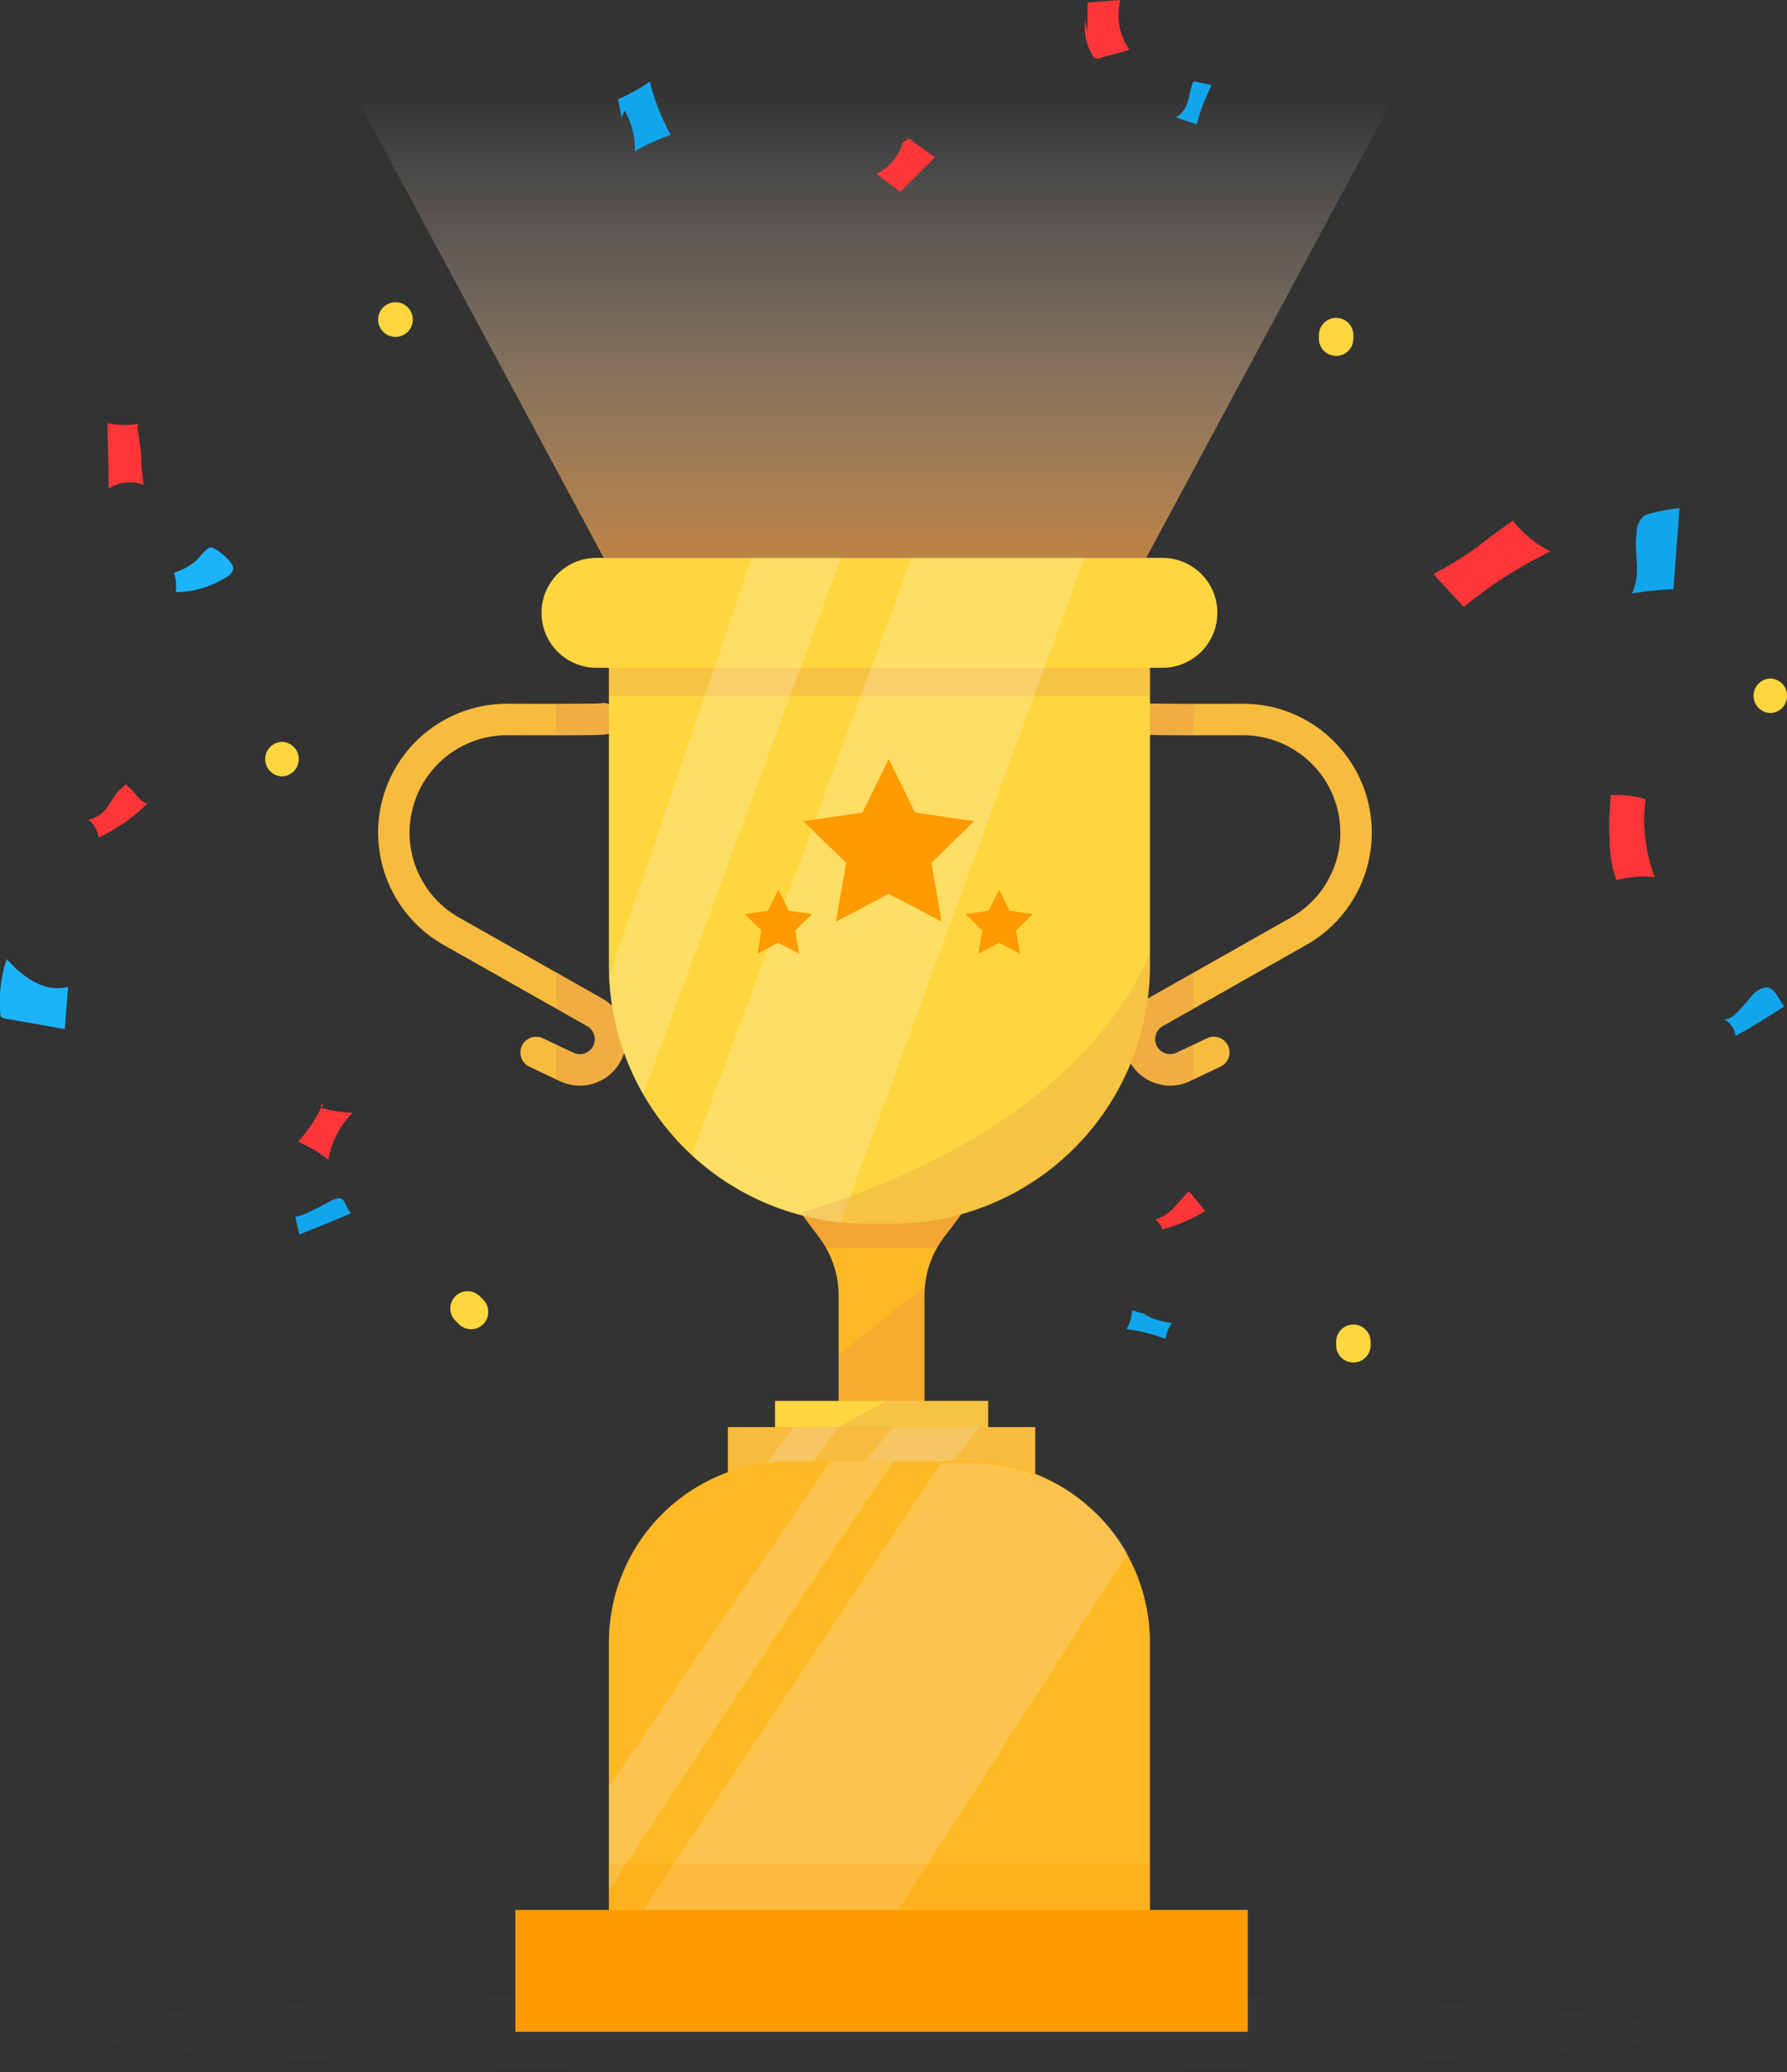 <svg xmlns="http://www.w3.org/2000/svg" xmlns:xlink="http://www.w3.org/1999/xlink" width="152.805" height="177.136" viewBox="0 0 152.805 177.136">
  <rect x="0" y="0" width="152.805" height="177.136" fill="#333333" stroke="none"/>
  <defs>
    <linearGradient id="linear-gradient" x1="0.5" y1="1.405" x2="0.5" y2="0.089" gradientUnits="objectBoundingBox">
      <stop offset="0" stop-color="#f98100"/>
      <stop offset="1" stop-color="#f9fbfc" stop-opacity="0"/>
    </linearGradient>
  </defs>
  <g id="OBJECTS" transform="translate(-16.166 -12.79)">
    <g id="Group_227" data-name="Group 227" transform="translate(16.166 12.79)">
      <g id="Group_221" data-name="Group 221" transform="translate(6.617 3.995)">
        <ellipse id="Ellipse_51" data-name="Ellipse 51" cx="68.202" cy="3.441" rx="68.202" ry="3.441" transform="translate(0 166.26)" fill="#404041" opacity="0.2"/>
        <g id="Group_220" data-name="Group 220" transform="translate(21.518)">
          <g id="Group_211" data-name="Group 211" transform="translate(34.104 118.007)">
            <rect id="Rectangle_70" data-name="Rectangle 70" width="26.287" height="5.829" transform="translate(0 0)" fill="#f7bb3d"/>
            <path id="Path_1097" data-name="Path 1097" d="M114.248,186.09h7.722l4.624-5.829h-7.4C117.568,182.172,115.824,184.228,114.248,186.09Z" transform="translate(-105.035 -180.261)" fill="#f2f3f7" opacity="0.2"/>
            <path id="Path_1098" data-name="Path 1098" d="M103.336,186.09H107.3c1.33-1.833,2.926-4.037,4.217-5.829h-3.846Z" transform="translate(-102.073 -180.261)" fill="#f2f3f7" opacity="0.2"/>
          </g>
          <path id="Path_1099" data-name="Path 1099" d="M124.609,152.793H108.757c-.2.066,1.285,2.075,2.553,3.738a8.3,8.3,0,0,1,1.7,5.035v9.151l3.669.042,3.669-.042v-9.151a8.3,8.3,0,0,1,1.7-5.035C123.324,154.868,124.805,152.859,124.609,152.793Z" transform="translate(-69.435 -54.797)" fill="#ffb925"/>
          <path id="Path_1100" data-name="Path 1100" d="M112.033,157.471h9.3c1.329-1.719,3.511-4.6,3.276-4.678H108.757C108.521,152.871,110.7,155.752,112.033,157.471Z" transform="translate(-69.435 -54.797)" fill="#d37856" opacity="0.3"/>
          <g id="Group_213" data-name="Group 213" transform="translate(4.2 56.109)">
            <path id="Path_1101" data-name="Path 1101" d="M60.552,106.377a11.04,11.04,0,0,0,5.6,9.595l12.276,6.941a1.282,1.282,0,0,1-1.181,2.274l-2.607-1.236a1.344,1.344,0,0,0-1.152,2.43l2.608,1.236A3.989,3.989,0,0,0,77.8,128a3.973,3.973,0,0,0,1.944-7.431l-12.276-6.941A8.334,8.334,0,0,1,71.6,98.042c2.394.009,4.3.009,5.666,0,3.013-.015,3.071-.015,3.508-.452a1.345,1.345,0,0,0-1.216-2.271c-.339.02-1.8.055-7.949.032h-.042a11.021,11.021,0,0,0-11.019,11.024ZM79.068,95.531a1.257,1.257,0,0,1,.382-.182A1.327,1.327,0,0,0,79.068,95.531Z" transform="translate(-60.552 -95.294)" fill="#f7bb3d"/>
            <g id="Group_212" data-name="Group 212" transform="translate(15.226 0)">
              <path id="Path_1102" data-name="Path 1102" d="M84.1,131.5,81.453,130v-3.089l3.97,2.245a3.974,3.974,0,0,1-1.944,7.431,3.992,3.992,0,0,1-1.711-.388l-.316-.15v-2.974l1.467.7A1.282,1.282,0,0,0,84.1,131.5Z" transform="translate(-81.453 -103.879)" fill="#d37856" opacity="0.2"/>
              <path id="Path_1103" data-name="Path 1103" d="M85.5,95.294a1.36,1.36,0,0,0-.268.027c-.244.015-1.067.036-3.784.039v2.688c.55,0,1.051,0,1.491,0,3.013-.015,3.071-.015,3.508-.452a1.345,1.345,0,0,0-.948-2.3Zm-.38.055a1.346,1.346,0,0,0-.382.182A1.257,1.257,0,0,1,85.125,95.349Z" transform="translate(-81.453 -95.294)" fill="#d37856" opacity="0.2"/>
            </g>
          </g>
          <g id="Group_215" data-name="Group 215" transform="translate(67.952 56.109)">
            <path id="Path_1104" data-name="Path 1104" d="M166.037,98.567a10.946,10.946,0,0,0-7.777-3.214h-.042c-6.145.023-7.608-.012-7.948-.032a1.345,1.345,0,0,0-1.216,2.271c.439.437.5.437,3.508.452,1.366.007,3.272.006,5.665,0a8.335,8.335,0,0,1,4.131,15.59l-12.277,6.941A3.974,3.974,0,0,0,152.026,128a3.99,3.99,0,0,0,1.711-.388l2.607-1.236a1.344,1.344,0,1,0-1.151-2.43l-2.607,1.236a1.282,1.282,0,0,1-1.181-2.274l12.277-6.941a11.024,11.024,0,0,0,2.356-17.4Zm-15.655-3.218a1.257,1.257,0,0,1,.382.182A1.327,1.327,0,0,0,150.383,95.349Z" transform="translate(-148.064 -95.294)" fill="#f7bb3d"/>
            <g id="Group_214" data-name="Group 214" transform="translate(0.002 0.001)">
              <path id="Path_1105" data-name="Path 1105" d="M151.408,131.5l2.647-1.5v-3.089l-3.97,2.245a3.974,3.974,0,0,0,1.944,7.431,3.99,3.99,0,0,0,1.711-.388l.316-.15v-2.974l-1.467.7a1.282,1.282,0,0,1-1.181-2.274Z" transform="translate(-148.067 -103.879)" fill="#d37856" opacity="0.2"/>
              <path id="Path_1106" data-name="Path 1106" d="M148.88,96.639a1.35,1.35,0,0,0,.4.954c.439.437.5.437,3.508.452.44,0,.941,0,1.491,0V95.361c-2.717,0-3.54-.025-3.784-.039a1.344,1.344,0,0,0-1.612,1.317Zm2.106-1.107a1.336,1.336,0,0,0-.382-.182A1.257,1.257,0,0,1,150.986,95.532Z" transform="translate(-148.288 -95.295)" fill="#d37856" opacity="0.2"/>
            </g>
          </g>
          <path id="Path_1107" data-name="Path 1107" d="M132.816,87.649H84.427a4.7,4.7,0,0,1-4.7-4.7h0a4.7,4.7,0,0,1,4.7-4.7h48.39a4.7,4.7,0,0,1,4.7,4.7h0A4.7,4.7,0,0,1,132.816,87.649Z" transform="translate(-61.557 -34.555)" fill="#ffd63f"/>
          <path id="Path_1108" data-name="Path 1108" d="M111.835,91.156H87.64v25.459a22.068,22.068,0,0,0,22.068,22.068h2.127A22.068,22.068,0,0,0,133.9,116.615V91.156Z" transform="translate(-63.707 -38.062)" fill="#ffd63f"/>
          <rect id="Rectangle_71" data-name="Rectangle 71" width="18.222" height="2.24" transform="translate(38.137 115.767)" fill="#ffd63f"/>
          <rect id="Rectangle_72" data-name="Rectangle 72" width="46.337" height="2.39" transform="translate(23.933 53.094)" fill="#d37856" opacity="0.2"/>
          <path id="Path_1109" data-name="Path 1109" d="M118.422,87.649h14.806l3.457-9.409H121.87C120.881,80.948,119.711,84.139,118.422,87.649Z" transform="translate(-72.064 -34.555)" fill="#fff" opacity="0.2"/>
          <path id="Path_1110" data-name="Path 1110" d="M110.09,138.568l17.42-47.412H112.7c-4.553,12.4-10.583,28.762-15.34,41.658A21.978,21.978,0,0,0,110.09,138.568Z" transform="translate(-66.347 -38.062)" fill="#fff" opacity="0.2"/>
          <path id="Path_1111" data-name="Path 1111" d="M100.021,87.649h7.367l3.473-9.409h-7.632Z" transform="translate(-67.068 -34.555)" fill="#fff" opacity="0.2"/>
          <path id="Path_1112" data-name="Path 1112" d="M87.669,117.548a21.948,21.948,0,0,0,2.909,10.063l13.456-36.454H96.667Z" transform="translate(-63.715 -38.062)" fill="#fff" opacity="0.2"/>
          <g id="Group_217" data-name="Group 217" transform="translate(35.537 60.899)">
            <path id="Path_1113" data-name="Path 1113" d="M117.764,101.87l2.258,4.574,5.048.734-3.653,3.56.863,5.027-4.515-2.373-4.515,2.373.863-5.027-3.653-3.56,5.048-.734Z" transform="translate(-105.44 -101.87)" fill="#ff9a00"/>
            <g id="Group_216" data-name="Group 216" transform="translate(0 11.153)">
              <path id="Path_1114" data-name="Path 1114" d="M132.371,117.18l.892,1.805,1.992.29-1.441,1.405.34,1.984-1.783-.937-1.782.937.34-1.984-1.442-1.405,1.992-.29Z" transform="translate(-110.606 -117.18)" fill="#ff9a00"/>
              <path id="Path_1115" data-name="Path 1115" d="M106.453,117.18l.891,1.805,1.992.29-1.442,1.405.34,1.984-1.782-.937-1.783.937.34-1.984-1.442-1.405,1.993-.29Z" transform="translate(-103.569 -117.18)" fill="#ff9a00"/>
            </g>
          </g>
          <path id="Path_1116" data-name="Path 1116" d="M133.9,224.3H87.64v-24.55a15.49,15.49,0,0,1,15.489-15.489h15.283a15.49,15.49,0,0,1,15.49,15.489V224.3Z" transform="translate(-63.707 -63.341)" fill="#ffb925"/>
          <path id="Path_1117" data-name="Path 1117" d="M117.828,147.775A22.068,22.068,0,0,0,139.9,125.707v-1.064c-2.312,5.581-9.408,15.953-30.182,22.31a22.115,22.115,0,0,0,5.987.822h2.128Z" transform="translate(-69.7 -47.154)" fill="#d37856" opacity="0.2"/>
          <g id="Group_218" data-name="Group 218">
            <path id="Path_1118" data-name="Path 1118" d="M101.672,18.274H54.787L78.275,61.959h46.392l23.488-43.685Z" transform="translate(-54.787 -18.274)" fill="url(#linear-gradient)"/>
          </g>
          <path id="Path_1119" data-name="Path 1119" d="M121.946,173.53v-8.742a8.169,8.169,0,0,1,.071-1.069c-2.188,1.707-5.021,3.974-7.41,5.9v3.911Z" transform="translate(-71.028 -57.763)" fill="#d37856" opacity="0.2"/>
          <path id="Path_1120" data-name="Path 1120" d="M118.678,177.186l-4.108,2.24h12.807v-2.24Z" transform="translate(-71.018 -61.419)" fill="#d37856" opacity="0.2"/>
          <g id="Group_219" data-name="Group 219" transform="translate(23.933 120.921)">
            <path id="Path_1121" data-name="Path 1121" d="M111.821,224.549l20.814-32.376a15.48,15.48,0,0,0-13.366-7.663h-2.586L89.99,224.549Z" transform="translate(-88.278 -184.329)" fill="#f2f3f7" opacity="0.2"/>
            <path id="Path_1122" data-name="Path 1122" d="M87.64,212.1v8.867c6.687-10.264,18.149-27.767,24.335-36.7h-5.4Z" transform="translate(-87.64 -184.262)" fill="#f2f3f7" opacity="0.2"/>
          </g>
          <rect id="Rectangle_73" data-name="Rectangle 73" width="62.629" height="10.417" transform="translate(15.934 159.283)" fill="#ff9a00"/>
          <rect id="Rectangle_74" data-name="Rectangle 74" width="46.262" height="3.933" transform="translate(23.933 155.349)" fill="#ff9a00" opacity="0.2"/>
        </g>
      </g>
      <path id="Path_1123" data-name="Path 1123" d="M121.3,29.379a4.375,4.375,0,0,1-2.251,2.7l2.019,1.538,2.967-2.958-2.207-1.6" transform="translate(-44.099 -17.208)" fill="#fe3638"/>
      <path id="Path_1124" data-name="Path 1124" d="M89.271,24.841a6.287,6.287,0,0,1,.87,3.475,20.6,20.6,0,0,1,3.068-1.4,18.168,18.168,0,0,1-1.776-4.554A15.767,15.767,0,0,1,88.7,23.88q.16.773.32,1.545" transform="translate(-35.861 -15.39)" fill="#11a6ec"/>
      <circle id="Ellipse_52" data-name="Ellipse 52" cx="1.482" cy="1.482" r="1.482" transform="translate(32.335 25.838)" fill="#ffd63f"/>
      <g id="Group_222" data-name="Group 222" transform="translate(112.778 27.178)">
        <path id="Path_1125" data-name="Path 1125" d="M173.924,51.868v-.3a1.474,1.474,0,1,0-2.948,0v.3a1.474,1.474,0,1,0,2.948,0Z" transform="translate(-170.976 -50.097)" fill="#ffd63f"/>
      </g>
      <g id="Group_223" data-name="Group 223" transform="translate(38.522 110.393)">
        <path id="Path_1126" data-name="Path 1126" d="M71.846,165.046l-.3-.3a1.474,1.474,0,0,0-2.085,2.085l.3.3a1.474,1.474,0,0,0,2.085-2.085Z" transform="translate(-69.045 -164.325)" fill="#ffd63f"/>
      </g>
      <g id="Group_224" data-name="Group 224" transform="translate(114.253 113.233)">
        <path id="Path_1127" data-name="Path 1127" d="M175.949,169.994V169.7a1.474,1.474,0,0,0-2.949,0v.294a1.474,1.474,0,0,0,2.949,0Z" transform="translate(-173 -168.224)" fill="#ffd63f"/>
      </g>
      <g id="Group_225" data-name="Group 225" transform="translate(22.688 63.42)">
        <path id="Path_1128" data-name="Path 1128" d="M48.735,102.795a1.475,1.475,0,0,0,0-2.949,1.475,1.475,0,0,0,0,2.949Z" transform="translate(-47.31 -99.846)" fill="#ffd63f"/>
      </g>
      <g id="Group_226" data-name="Group 226" transform="translate(149.957 58.006)">
        <path id="Path_1129" data-name="Path 1129" d="M223.435,95.363a1.475,1.475,0,0,0,0-2.949,1.475,1.475,0,0,0,0,2.949Z" transform="translate(-222.011 -92.414)" fill="#ffd63f"/>
      </g>
      <path id="Path_1130" data-name="Path 1130" d="M31.871,67.724a19.1,19.1,0,0,1-.219-2.714q-.082-.721-.189-1.44c-.052-.347-.213-.752-.032-1.079a6.485,6.485,0,0,1-2.646-.052c.03,1.867.086,3.738.095,5.614A3.279,3.279,0,0,1,31.871,67.724Z" transform="translate(-19.592 -26.27)" fill="#fe3638"/>
      <path id="Path_1131" data-name="Path 1131" d="M36.587,79.2a3.448,3.448,0,0,1,.146,1.652,7.946,7.946,0,0,0,3.954-1.066c.444-.208.954-.511.965-1s-1.466-1.764-1.922-1.743c-.4.018-1.026.964-1.355,1.218A5.774,5.774,0,0,1,36.587,79.2Z" transform="translate(-21.711 -30.234)" fill="#1bb3f9"/>
      <path id="Path_1132" data-name="Path 1132" d="M189.273,75.287a28.385,28.385,0,0,1-4.823,3.154c.2.31,2.58,2.82,2.569,2.829a37.539,37.539,0,0,1,7.416-4.753,9.433,9.433,0,0,1-3.224-2.625" transform="translate(-61.856 -29.38)" fill="#fe3638"/>
      <path id="Path_1133" data-name="Path 1133" d="M207.717,79.716a27.14,27.14,0,0,1,3.544-.364l.186-2.451q.169-2.243.34-4.488a15.717,15.717,0,0,0-2.977.608,1.942,1.942,0,0,0-.692,1.536C207.847,76.371,208.585,77.913,207.717,79.716Z" transform="translate(-68.173 -28.978)" fill="#11a6ec"/>
      <path id="Path_1134" data-name="Path 1134" d="M208.938,113.11a14.419,14.419,0,0,1-.9-5.121c0-.124.108-1.544.1-1.545a8.761,8.761,0,0,0-2.963-.35l-.12,2.049a14.205,14.205,0,0,0,.035,1.559,16.738,16.738,0,0,0,.113,1.89,10.614,10.614,0,0,0,.47,1.777A8.347,8.347,0,0,1,208.938,113.11Z" transform="translate(-67.448 -38.119)" fill="#fe3638"/>
      <path id="Path_1135" data-name="Path 1135" d="M218.443,131.345a2.022,2.022,0,0,1,1.069,1.467q2.1-1.189,4.129-2.513c-.86-1.351-1.119-2.129-2.412-1.266C220.758,129.349,219.245,131.749,218.443,131.345Z" transform="translate(-71.085 -44.252)" fill="#11a6ec"/>
      <path id="Path_1136" data-name="Path 1136" d="M26.52,107.85a2.259,2.259,0,0,1,.89,1.536,14.926,14.926,0,0,0,4.256-3.007c-.385.39-1.367-1.082-1.534-1.19-.559-.364-.114-.559-.731-.047C28.294,106.061,28.265,107.52,26.52,107.85Z" transform="translate(-18.977 -37.779)" fill="#fe3638"/>
      <path id="Path_1137" data-name="Path 1137" d="M21.989,127.706q-.141,1.808-.283,3.618l-5.114-.9a.516.516,0,0,1-.313-.132.51.51,0,0,1-.089-.315,11.52,11.52,0,0,1,.549-4.635C18.021,126.753,19.9,128.274,21.989,127.706Z" transform="translate(-16.166 -43.348)" fill="#1bb3f9"/>
      <path id="Path_1138" data-name="Path 1138" d="M154.606,152.62l-.922,1.017a3.883,3.883,0,0,1-1.908,1.385,1.808,1.808,0,0,1,.607.832,12.839,12.839,0,0,0,3.654-1.584q-.609-.738-1.217-1.474" transform="translate(-52.985 -50.755)" fill="#fe3638"/>
      <path id="Path_1139" data-name="Path 1139" d="M149.848,166.866a5.734,5.734,0,0,0,2.439.751,3.51,3.51,0,0,0-.573,1.375,14.352,14.352,0,0,0-3.326-.835,3.487,3.487,0,0,0,.479-1.614,10.887,10.887,0,0,0,1.745.434" transform="translate(-52.065 -54.535)" fill="#11a6ec"/>
      <path id="Path_1140" data-name="Path 1140" d="M53.41,141.969a12.7,12.7,0,0,1-2.256,3.5,11.011,11.011,0,0,1,2.585,1.53,7.706,7.706,0,0,1,2.07-4.009,10.008,10.008,0,0,1-2.414-.35.39.39,0,0,1-.282-.183c-.044-.107.092-.256.179-.178" transform="translate(-25.666 -47.863)" fill="#fe3638"/>
      <path id="Path_1141" data-name="Path 1141" d="M50.808,154.9l.365,1.609c1.453-.635,2.973-1.16,4.4-1.831-.725-.911-.416-1.656-1.677-1.07C53.677,153.706,50.9,155.281,50.808,154.9Z" transform="translate(-25.572 -50.965)" fill="#11a6ec"/>
      <path id="Path_1142" data-name="Path 1142" d="M143.526,14.541a4.753,4.753,0,0,0,.612,2.961.588.588,0,0,0,.262.272.615.615,0,0,0,.382-.022l2.532-.7a5.2,5.2,0,0,1-.779-4.265l-2.792.221q-.015,1.256-.029,2.513" transform="translate(-50.736 -12.79)" fill="#fe3638"/>
      <path id="Path_1143" data-name="Path 1143" d="M155.647,22.4c-.2.542-.271,1.126-.447,1.678a2.129,2.129,0,0,1-1.02,1.346l1.787.607a16.738,16.738,0,0,1,1.282-3.363l-1.429-.307" transform="translate(-53.638 -15.39)" fill="#11a6ec"/>
    </g>
  </g>
</svg>
